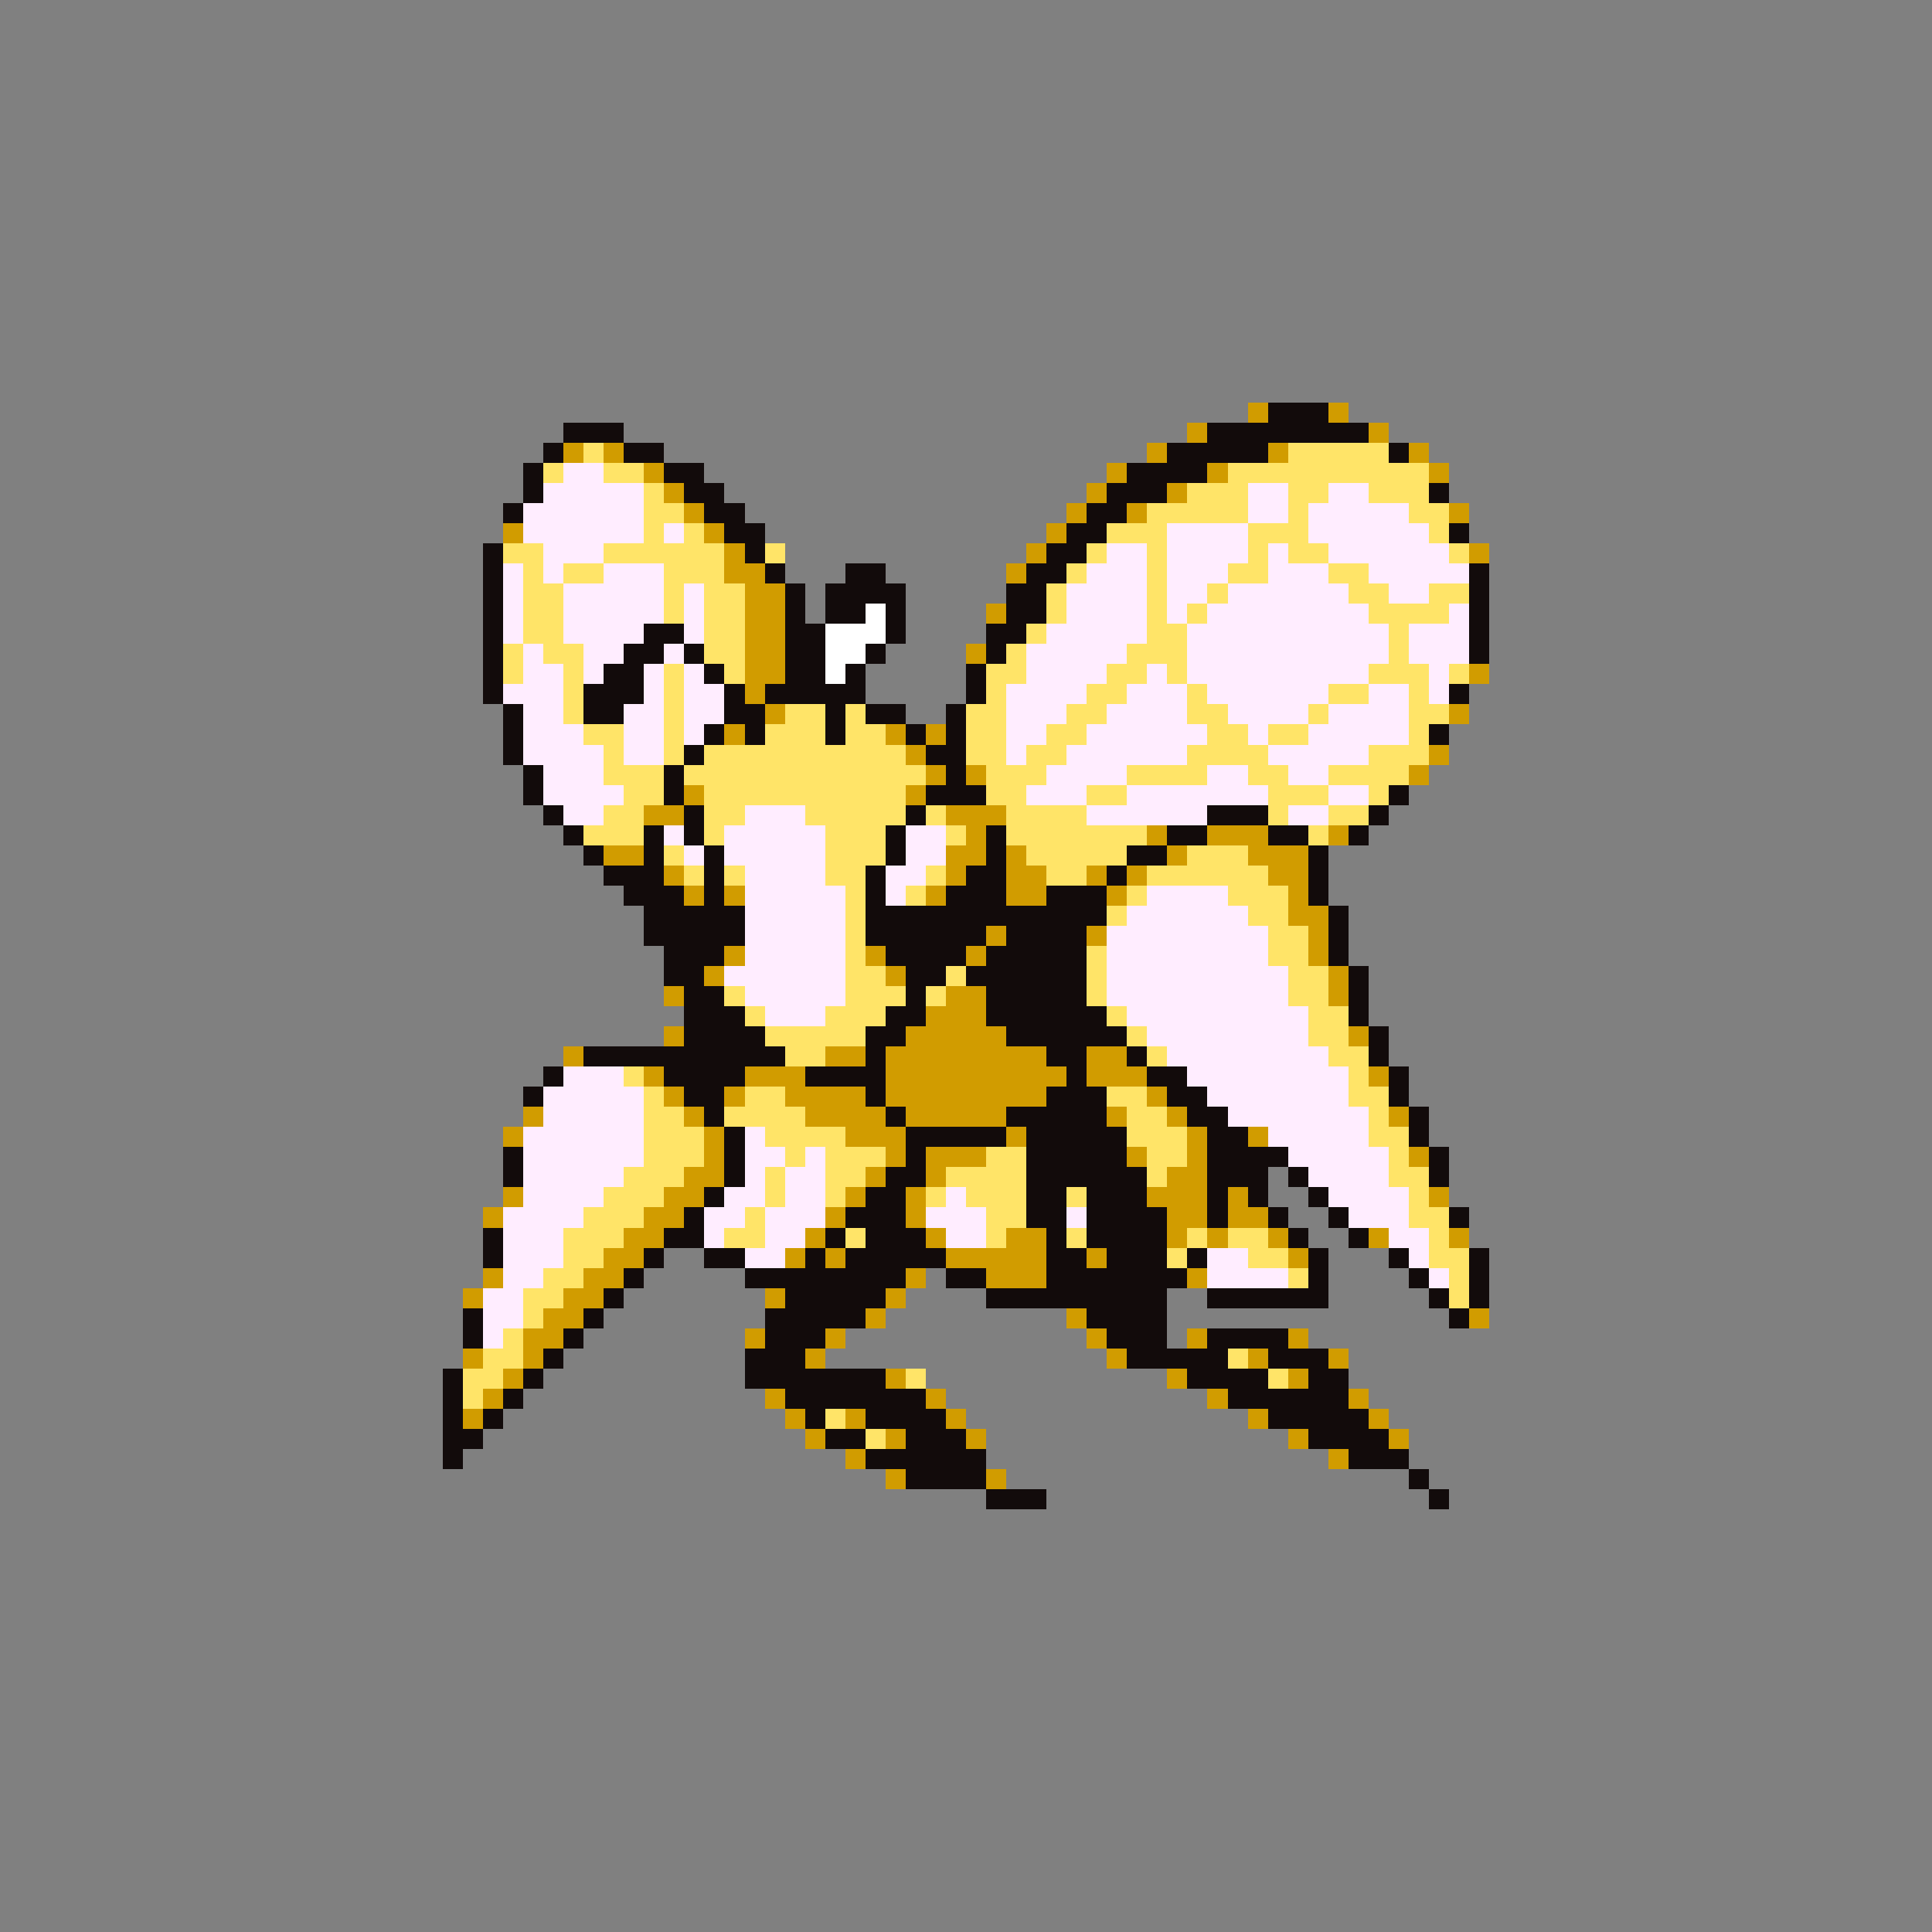 <svg xmlns="http://www.w3.org/2000/svg" viewBox="0 -0.5 96 96" shape-rendering="crispEdges">
<rect x="0" y="-0.5" width="96" height="96" fill="#808080" stroke="none"/>
<path stroke="#d19c00" d="M62 20h1M66 20h1M59 21h1M68 21h1M28 22h1M30 22h1M57 22h1M63 22h1M70 22h1M32 23h1M55 23h1M60 23h1M71 23h1M33 24h1M54 24h1M58 24h1M34 25h1M53 25h1M56 25h1M72 25h1M25 26h1M35 26h1M52 26h1M36 27h1M51 27h1M73 27h1M36 28h2M50 28h1M37 29h2M37 30h2M49 30h1M37 31h2M37 32h2M48 32h1M37 33h2M73 33h1M37 34h1M38 35h1M72 35h1M36 36h1M44 36h1M46 36h1M45 37h1M71 37h1M46 38h1M48 38h1M70 38h1M34 39h1M45 39h1M32 40h2M47 40h3M48 41h1M57 41h1M60 41h3M66 41h1M30 42h2M47 42h2M50 42h1M58 42h1M62 42h3M33 43h1M47 43h1M50 43h2M54 43h1M56 43h1M63 43h2M34 44h1M36 44h1M46 44h1M50 44h2M55 44h1M64 44h1M64 45h2M49 46h1M54 46h1M65 46h1M36 47h1M43 47h1M48 47h1M65 47h1M35 48h1M44 48h1M66 48h1M33 49h1M47 49h2M66 49h1M46 50h3M33 51h1M45 51h5M67 51h1M28 52h1M41 52h2M44 52h8M54 52h2M32 53h1M37 53h3M44 53h9M54 53h3M68 53h1M33 54h1M36 54h1M39 54h4M44 54h8M57 54h1M26 55h1M34 55h1M40 55h4M45 55h5M55 55h1M58 55h1M69 55h1M25 56h1M35 56h1M42 56h3M50 56h1M59 56h1M62 56h1M35 57h1M44 57h1M46 57h3M56 57h1M59 57h1M70 57h1M34 58h2M43 58h1M46 58h1M58 58h2M25 59h1M33 59h2M42 59h1M45 59h1M57 59h3M61 59h1M71 59h1M24 60h1M32 60h2M41 60h1M45 60h1M58 60h2M61 60h2M31 61h2M40 61h1M46 61h1M50 61h2M58 61h1M60 61h1M63 61h1M68 61h1M72 61h1M30 62h2M39 62h1M41 62h1M47 62h5M54 62h1M64 62h1M24 63h1M29 63h2M45 63h1M49 63h3M59 63h1M23 64h1M28 64h2M38 64h1M44 64h1M27 65h2M43 65h1M53 65h1M73 65h1M26 66h2M37 66h1M41 66h1M54 66h1M59 66h1M64 66h1M23 67h1M26 67h1M40 67h1M55 67h1M62 67h1M66 67h1M25 68h1M44 68h1M58 68h1M64 68h1M24 69h1M38 69h1M46 69h1M60 69h1M67 69h1M23 70h1M39 70h1M42 70h1M47 70h1M62 70h1M68 70h1M40 71h1M44 71h1M48 71h1M64 71h1M69 71h1M42 72h1M66 72h1M44 73h1M49 73h1" />
<path stroke="#120b0b" d="M63 20h3M28 21h3M60 21h8M27 22h1M31 22h2M58 22h5M69 22h1M26 23h1M33 23h2M56 23h4M26 24h1M34 24h2M55 24h3M71 24h1M25 25h1M35 25h2M54 25h2M36 26h2M53 26h2M72 26h1M24 27h1M37 27h1M52 27h2M24 28h1M38 28h1M42 28h2M51 28h2M73 28h1M24 29h1M39 29h1M41 29h4M50 29h2M73 29h1M24 30h1M39 30h1M41 30h2M44 30h1M50 30h2M73 30h1M24 31h1M32 31h2M39 31h2M44 31h1M49 31h2M73 31h1M24 32h1M31 32h2M34 32h1M39 32h2M43 32h1M49 32h1M73 32h1M24 33h1M30 33h2M35 33h1M39 33h2M42 33h1M48 33h1M24 34h1M29 34h3M36 34h1M38 34h5M48 34h1M72 34h1M25 35h1M29 35h2M36 35h2M41 35h1M43 35h2M47 35h1M25 36h1M35 36h1M37 36h1M41 36h1M45 36h1M47 36h1M71 36h1M25 37h1M34 37h1M46 37h2M26 38h1M33 38h1M47 38h1M26 39h1M33 39h1M46 39h3M69 39h1M27 40h1M34 40h1M45 40h1M60 40h3M68 40h1M28 41h1M32 41h1M34 41h1M44 41h1M49 41h1M58 41h2M63 41h2M67 41h1M29 42h1M32 42h1M35 42h1M44 42h1M49 42h1M56 42h2M65 42h1M30 43h3M35 43h1M43 43h1M48 43h2M55 43h1M65 43h1M31 44h3M35 44h1M43 44h1M47 44h3M52 44h3M65 44h1M32 45h5M43 45h12M66 45h1M32 46h5M43 46h6M50 46h4M66 46h1M33 47h3M44 47h4M49 47h5M66 47h1M33 48h2M45 48h2M48 48h6M67 48h1M34 49h2M45 49h1M49 49h5M67 49h1M34 50h3M44 50h2M49 50h6M67 50h1M34 51h4M43 51h2M50 51h6M68 51h1M29 52h10M43 52h1M52 52h2M56 52h1M68 52h1M27 53h1M33 53h4M40 53h4M53 53h1M57 53h2M69 53h1M26 54h1M34 54h2M43 54h1M52 54h3M58 54h2M69 54h1M35 55h1M44 55h1M50 55h5M59 55h2M70 55h1M36 56h1M45 56h5M51 56h5M60 56h2M70 56h1M25 57h1M36 57h1M45 57h1M51 57h5M60 57h4M71 57h1M25 58h1M36 58h1M44 58h2M51 58h6M60 58h3M64 58h1M71 58h1M35 59h1M43 59h2M51 59h2M54 59h3M60 59h1M62 59h1M65 59h1M34 60h1M42 60h3M51 60h2M54 60h4M60 60h1M63 60h1M66 60h1M72 60h1M24 61h1M33 61h2M41 61h1M43 61h3M52 61h1M54 61h4M64 61h1M67 61h1M24 62h1M32 62h1M35 62h2M40 62h1M42 62h5M52 62h2M55 62h3M59 62h1M65 62h1M69 62h1M73 62h1M31 63h1M37 63h8M47 63h2M52 63h7M65 63h1M70 63h1M73 63h1M30 64h1M39 64h5M49 64h9M60 64h6M71 64h1M73 64h1M23 65h1M29 65h1M38 65h5M54 65h4M72 65h1M23 66h1M28 66h1M38 66h3M55 66h3M60 66h4M27 67h1M37 67h3M56 67h5M63 67h3M22 68h1M26 68h1M37 68h7M59 68h4M65 68h2M22 69h1M25 69h1M39 69h7M61 69h6M22 70h1M24 70h1M40 70h1M43 70h4M63 70h5M22 71h2M41 71h2M45 71h3M65 71h4M22 72h1M43 72h6M67 72h3M45 73h4M70 73h1M49 74h3M71 74h1" />
<path stroke="#ffe468" d="M29 22h1M64 22h5M27 23h1M30 23h2M61 23h10M32 24h1M59 24h3M64 24h2M68 24h3M32 25h2M57 25h5M64 25h1M70 25h2M32 26h1M34 26h1M55 26h3M62 26h3M71 26h1M25 27h2M30 27h6M38 27h1M54 27h1M57 27h1M62 27h1M64 27h2M72 27h1M26 28h1M28 28h2M33 28h3M53 28h1M57 28h1M61 28h2M66 28h2M26 29h2M33 29h1M35 29h2M52 29h1M57 29h1M60 29h1M67 29h2M71 29h2M26 30h2M33 30h1M35 30h2M52 30h1M57 30h1M59 30h1M68 30h4M26 31h2M35 31h2M51 31h1M57 31h2M69 31h1M25 32h1M27 32h2M35 32h2M50 32h1M56 32h3M69 32h1M25 33h1M28 33h1M33 33h1M36 33h1M49 33h2M55 33h2M58 33h1M68 33h3M72 33h1M28 34h1M33 34h1M49 34h1M54 34h2M59 34h1M66 34h2M70 34h1M28 35h1M33 35h1M39 35h2M42 35h1M48 35h2M53 35h2M59 35h2M65 35h1M70 35h2M29 36h2M33 36h1M38 36h3M42 36h2M48 36h2M52 36h2M60 36h2M63 36h2M70 36h1M30 37h1M33 37h1M35 37h10M48 37h2M51 37h2M59 37h4M68 37h3M30 38h3M34 38h12M49 38h3M56 38h4M62 38h2M66 38h4M31 39h2M35 39h10M49 39h2M54 39h2M63 39h3M68 39h1M30 40h2M35 40h2M40 40h5M46 40h1M50 40h4M63 40h1M66 40h2M29 41h3M35 41h1M41 41h3M47 41h1M50 41h7M65 41h1M33 42h1M41 42h3M51 42h5M59 42h3M34 43h1M36 43h1M41 43h2M46 43h1M52 43h2M57 43h6M42 44h1M45 44h1M56 44h1M61 44h3M42 45h1M55 45h1M62 45h2M42 46h1M63 46h2M42 47h1M54 47h1M63 47h2M42 48h2M47 48h1M54 48h1M64 48h2M36 49h1M42 49h3M46 49h1M54 49h1M64 49h2M37 50h1M41 50h3M55 50h1M65 50h2M38 51h5M56 51h1M65 51h2M39 52h2M57 52h1M66 52h2M31 53h1M67 53h1M32 54h1M37 54h2M55 54h2M67 54h2M32 55h2M36 55h4M56 55h2M68 55h1M32 56h3M38 56h4M56 56h3M68 56h2M32 57h3M39 57h1M41 57h3M49 57h2M57 57h2M69 57h1M31 58h3M38 58h1M41 58h2M47 58h4M57 58h1M69 58h2M30 59h3M38 59h1M41 59h1M46 59h1M48 59h3M53 59h1M70 59h1M29 60h3M37 60h1M49 60h2M70 60h2M28 61h3M36 61h2M42 61h1M49 61h1M53 61h1M59 61h1M61 61h2M71 61h1M28 62h2M58 62h1M62 62h2M71 62h2M27 63h2M64 63h1M72 63h1M26 64h2M72 64h1M26 65h1M25 66h1M24 67h2M61 67h1M23 68h2M45 68h1M63 68h1M23 69h1M41 70h1M43 71h1" />
<path stroke="#ffedff" d="M28 23h2M27 24h5M62 24h2M66 24h2M26 25h6M62 25h2M65 25h5M26 26h6M33 26h1M58 26h4M65 26h6M27 27h3M55 27h2M58 27h4M63 27h1M66 27h6M25 28h1M27 28h1M30 28h3M54 28h3M58 28h3M63 28h3M68 28h5M25 29h1M28 29h5M34 29h1M53 29h4M58 29h2M61 29h6M69 29h2M25 30h1M28 30h5M34 30h1M53 30h4M58 30h1M60 30h8M72 30h1M25 31h1M28 31h4M34 31h1M52 31h5M59 31h10M70 31h3M26 32h1M29 32h2M33 32h1M51 32h5M59 32h10M70 32h3M26 33h2M29 33h1M32 33h1M34 33h1M51 33h4M57 33h1M59 33h9M71 33h1M25 34h3M32 34h1M34 34h2M50 34h4M56 34h3M60 34h6M68 34h2M71 34h1M26 35h2M31 35h2M34 35h2M50 35h3M55 35h4M61 35h4M66 35h4M26 36h3M31 36h2M34 36h1M50 36h2M54 36h6M62 36h1M65 36h5M26 37h4M31 37h2M50 37h1M53 37h6M63 37h5M27 38h3M52 38h4M60 38h2M64 38h2M27 39h4M51 39h3M56 39h7M66 39h2M28 40h2M37 40h3M54 40h6M64 40h2M33 41h1M36 41h5M45 41h2M34 42h1M36 42h5M45 42h2M37 43h4M44 43h2M37 44h5M44 44h1M57 44h4M37 45h5M56 45h6M37 46h5M55 46h8M37 47h5M55 47h8M36 48h6M55 48h9M37 49h5M55 49h9M38 50h3M56 50h9M57 51h8M58 52h8M28 53h3M59 53h8M27 54h5M60 54h7M27 55h5M61 55h7M26 56h6M37 56h1M63 56h5M26 57h6M37 57h2M40 57h1M64 57h5M26 58h5M37 58h1M39 58h2M65 58h4M26 59h4M36 59h2M39 59h2M47 59h1M66 59h4M25 60h4M35 60h2M38 60h3M46 60h3M53 60h1M67 60h3M25 61h3M35 61h1M38 61h2M47 61h2M69 61h2M25 62h3M37 62h2M60 62h2M70 62h1M25 63h2M60 63h4M71 63h1M24 64h2M24 65h2M24 66h1" />
<path stroke="#ffffff" d="M43 30h1M41 31h3M41 32h2M41 33h1" />
</svg>